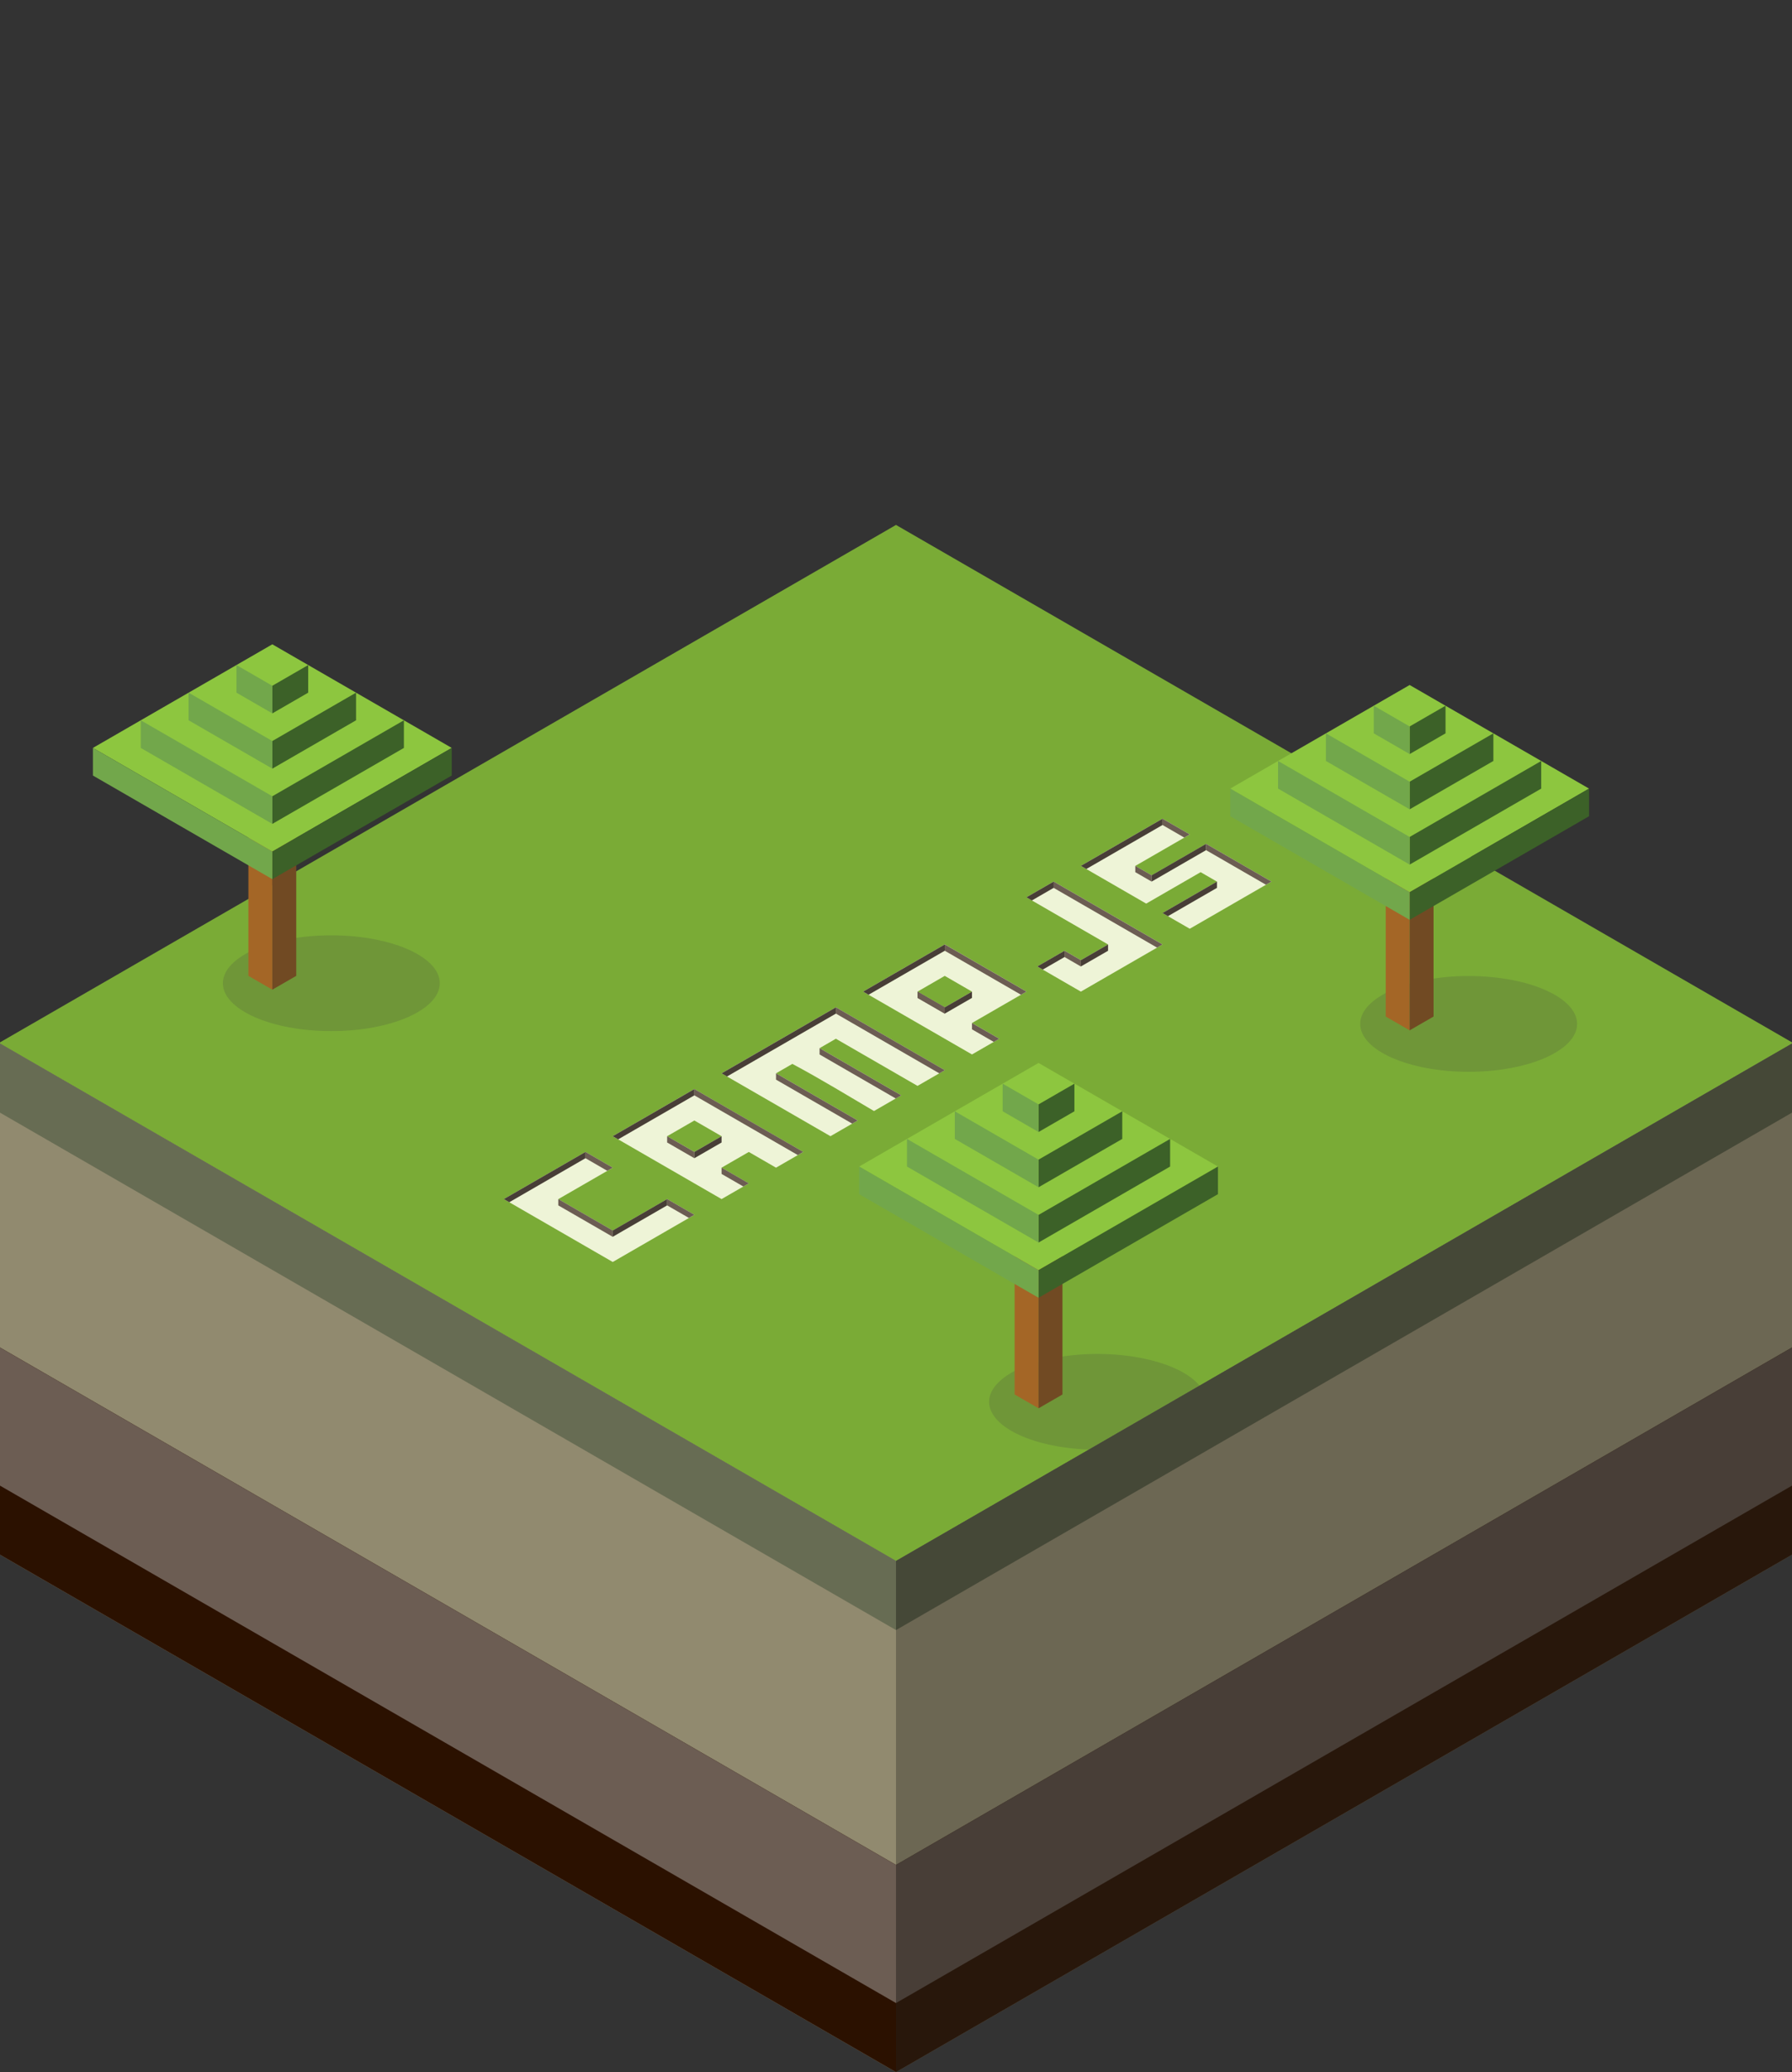 <svg xmlns="http://www.w3.org/2000/svg" width="1.73in" height="2in" viewBox="0 0 155.7 180"><rect x="0" y="0" width="155.7" height="180" fill="#333333" stroke="none"/><path d="M77.85 135.6l77.942-45-77.942-45-77.942 45z" fill="#7aab36" fill-rule="evenodd"/><g class="lettering" fill="#eef4d7"><path d="M50.87 100.065l-2.364 1.366-2.365 1.366-2.364 1.365 2.365 1.367 2.366 1.365 2.365 1.366 2.366 1.365 2.364-1.365 2.365-1.366 2.365-1.365-2.365-1.366-2.365 1.367-2.364 1.365-2.365-1.365-2.364-1.366 2.365-1.364 2.366-1.365-2.365-1.365zM60.33 94.604l-2.365 1.365-2.365 1.365-2.364 1.365 2.364 1.365 2.365 1.366 2.365 1.366 2.365 1.365 2.365-1.364-2.365-1.365 2.365-1.365 2.365 1.366 2.365-1.365-2.365-1.365-2.365-1.365-2.365-1.366-2.365-1.366zm0 2.73l2.365 1.366-2.365 1.365-2.365-1.365 2.365-1.365zM72.628 87.504l-2.365 1.365-2.365 1.365-2.365 1.365-2.838 1.64 9.46 5.46 2.364-1.365-7.095-4.096 1.42-.82c2.428 1.29 5.05 2.895 7.093 4.095l2.365-1.365-6.62-3.823-.474-.273 1.418-.82 2.364 1.366 2.365 1.365 2.365 1.366 2.365-1.365-2.365-1.365-2.365-1.365-2.365-1.366zM82.087 82.043l-2.365 1.365-2.365 1.365-2.365 1.366 2.365 1.364 2.365 1.365 2.365 1.365 2.365 1.365 2.365-1.365-2.365-1.366 2.365-1.366 2.365-1.365-2.365-1.367-2.365-1.365-2.365-1.365zm0 2.73l2.365 1.366-2.365 1.364-2.365-1.365 2.365-1.367zM91.547 76.58l-2.365 1.366 2.365 1.366 2.364 1.365 2.366 1.366-2.365 1.365-1.418-.82-2.364 1.366 1.42.82 1.417.82.946.545 2.366-1.367 2.365-1.365 2.366-1.365-2.365-1.366-2.364-1.365-2.365-1.366zM101.006 71.12l-2.365 1.365-2.364 1.365-2.364 1.366 2.364 1.365 1.42.82 1.89 1.093 2.366-1.366 2.365-1.365 1.42.82-2.366 1.364-2.364 1.366 2.365 1.365 2.366-1.365 2.365-1.366 2.366-1.365-2.365-1.364-1.418-.82-1.892-1.092-2.365 1.366-2.365 1.365-1.42-.82 2.366-1.365 2.365-1.365-2.364-1.365z" fill-rule="evenodd"/></g><g fill="#6c5d53" fill-rule="evenodd" class="lettering-shadow-right"><path d="M79.722 86.14v.545l2.365 1.365v-.546zM101.006 71.12v.546l1.892 1.092.473-.273zM104.79 73.304v.546l5.203 3.004.473-.273zM98.64 75.216v.546l1.42.82v-.547zM91.547 76.58v.547l8.986 5.19.473-.274zM92.493 82.59v.545l1.418.82v-.547zM82.087 82.043v.546l6.622 3.822.472-.273zM84.452 88.87v.546l1.892 1.092.473-.273zM72.628 87.504v.546l8.986 5.19.473-.275zM67.425 93.24v.545l6.62 3.823.474-.273zM71.21 91.054v.546l6.62 3.823.473-.273zM60.33 94.604v.546l8.987 5.188.473-.273zM57.965 98.7v.546l2.365 1.365v-.545zM62.695 101.43v.547l1.892 1.092.473-.274zM50.87 100.065v.546l1.893 1.094.473-.273zM48.506 104.16v.548l4.73 2.73v-.546zM57.965 104.16v.548l1.892 1.092.473-.273z"/><path d="M79.722 86.14v.545l2.365 1.365v-.546z"/></g><g class="lettering-shadow-top" fill="#483e37" fill-rule="evenodd"><path d="M101.006 71.666v-.546l-7.095 4.096.474.273zM104.79 73.85v-.546l-4.73 2.73v.547zM105.736 77.127v-.546l-4.73 2.732.473.273zM96.276 82.59v-.547l-2.365 1.365v.546zM92.493 83.135v-.546l-2.365 1.364.473.273zM91.547 77.127v-.546l-2.365 1.366.473.274zM82.087 82.59v-.547l-7.095 4.096.473.272zM84.452 86.685v-.546l-2.365 1.364v.546zM72.628 88.05v-.546l-9.933 5.735.473.272zM60.33 95.15v-.546L53.236 98.7l.473.273zM62.695 99.246V98.7l-2.365 1.365v.546zM50.87 100.61v-.545l-7.094 4.096.473.275zM57.965 104.708v-.547l-4.73 2.732v.546z"/></g><path d="M155.792 90.6V135L77.85 180v-44.4z" fill="#6c6753" fill-rule="evenodd"/><path d="M-.092 90.6V135l77.942 45v-44.4z" fill="#918a6f" fill-rule="evenodd"/><g transform="matrix(.15 0 0 .15 -95.85 10.97)"><ellipse cx="830.922" cy="496.267" rx="62.816" ry="27.733" fill="#414141" fill-opacity=".2"/><g fill-rule="evenodd"><path d="M782.887 492l13.856 8V380l-13.856-8z" fill="#a46626"/><path d="M810.6 492l-13.857 8V380l13.857-8z" fill="#714a23"/></g><g fill-rule="evenodd"><path d="M900.666 360l-103.923 60-103.923-60 103.923-60z" fill="#8dc63f"/><path d="M900.666 376v-16l-103.923 60v16z" fill="#3c6128"/><path d="M692.82 376v-16l103.923 60v16z" fill="#72a74b"/><path d="M872.954 360l-76.21 44v-16l76.21-44z" fill="#3c6128"/><path d="M720.533 360l76.21 44v-16l-76.21-44z" fill="#72a74b"/><path d="M845.24 344l-48.497 28v-16l48.498-28z" fill="#3c6128"/><path d="M748.246 344l48.497 28v-16l-48.497-28z" fill="#72a74b"/><path d="M817.528 328l-20.785 12v-16l20.785-12z" fill="#3c6128"/><path d="M775.96 328l20.783 12v-16l-20.784-12z" fill="#72a74b"/></g></g><path d="M95.36 117.615a9.422 4.16 0 0 0-9.42 4.16 9.422 4.16 0 0 0 8.68 4.143l9.603-5.545a9.422 4.16 0 0 0-8.862-2.758z" fill="#414141" fill-opacity=".2"/><g fill-rule="evenodd"><path d="M88.156 121.135l2.08 1.2v-18l-2.08-1.2z" fill="#a46626"/><path d="M92.313 121.135l-2.078 1.2v-18l2.078-1.2z" fill="#714a23"/></g><g fill-rule="evenodd"><path d="M105.823 101.335l-15.588 9-15.59-9 15.59-9z" fill="#8dc63f"/><path d="M105.823 103.735v-2.4l-15.588 9v2.4z" fill="#3c6128"/><path d="M74.646 103.735v-2.4l15.59 9v2.4z" fill="#72a74b"/><path d="M101.666 101.335l-11.43 6.6v-2.4l11.43-6.6z" fill="#3c6128"/><path d="M78.803 101.335l11.432 6.6v-2.4l-11.432-6.6z" fill="#72a74b"/><path d="M97.51 98.935l-7.275 4.2v-2.4l7.274-4.2z" fill="#3c6128"/><path d="M82.96 98.935l7.275 4.2v-2.4l-7.275-4.2z" fill="#72a74b"/><path d="M93.352 96.535l-3.117 1.8v-2.4l3.117-1.8z" fill="#3c6128"/><path d="M87.117 96.535l3.118 1.8v-2.4l-3.118-1.8z" fill="#72a74b"/></g><g transform="matrix(.15 0 0 .15 2.967 14.504)"><ellipse ry="27.733" rx="62.816" cy="496.267" cx="830.922" fill="#414141" fill-opacity=".2"/><g fill-rule="evenodd"><path d="M782.887 492l13.856 8V380l-13.856-8z" fill="#a46626"/><path d="M810.6 492l-13.857 8V380l13.857-8z" fill="#714a23"/></g><g fill-rule="evenodd"><path d="M900.666 360l-103.923 60-103.923-60 103.923-60z" fill="#8dc63f"/><path d="M900.666 376v-16l-103.923 60v16z" fill="#3c6128"/><path d="M692.82 376v-16l103.923 60v16z" fill="#72a74b"/><path d="M872.954 360l-76.21 44v-16l76.21-44z" fill="#3c6128"/><path d="M720.533 360l76.21 44v-16l-76.21-44z" fill="#72a74b"/><path d="M845.24 344l-48.497 28v-16l48.498-28z" fill="#3c6128"/><path d="M748.246 344l48.497 28v-16l-48.497-28z" fill="#72a74b"/><path d="M817.528 328l-20.785 12v-16l20.785-12z" fill="#3c6128"/><path d="M775.96 328l20.783 12v-16l-20.784-12z" fill="#72a74b"/></g></g><path d="M-.092 117l77.942 45v18L-.092 135z" fill="#2b1100" fill-rule="evenodd"/><path d="M155.792 117L77.85 162v18l77.942-45z" fill="#28170b" fill-rule="evenodd"/><path d="M-.092 117v12l77.942 45v-12z" fill="#6c5d53" fill-rule="evenodd"/><path d="M155.792 117v12L77.85 174v-12z" fill="#483e37" fill-rule="evenodd"/><path d="M155.792 90.6v6l-77.942 45v-6z" fill="#454837" fill-rule="evenodd"/><path d="M-.092 90.6v6l77.942 45v-6z" fill="#676c53" fill-rule="evenodd"/></svg>
